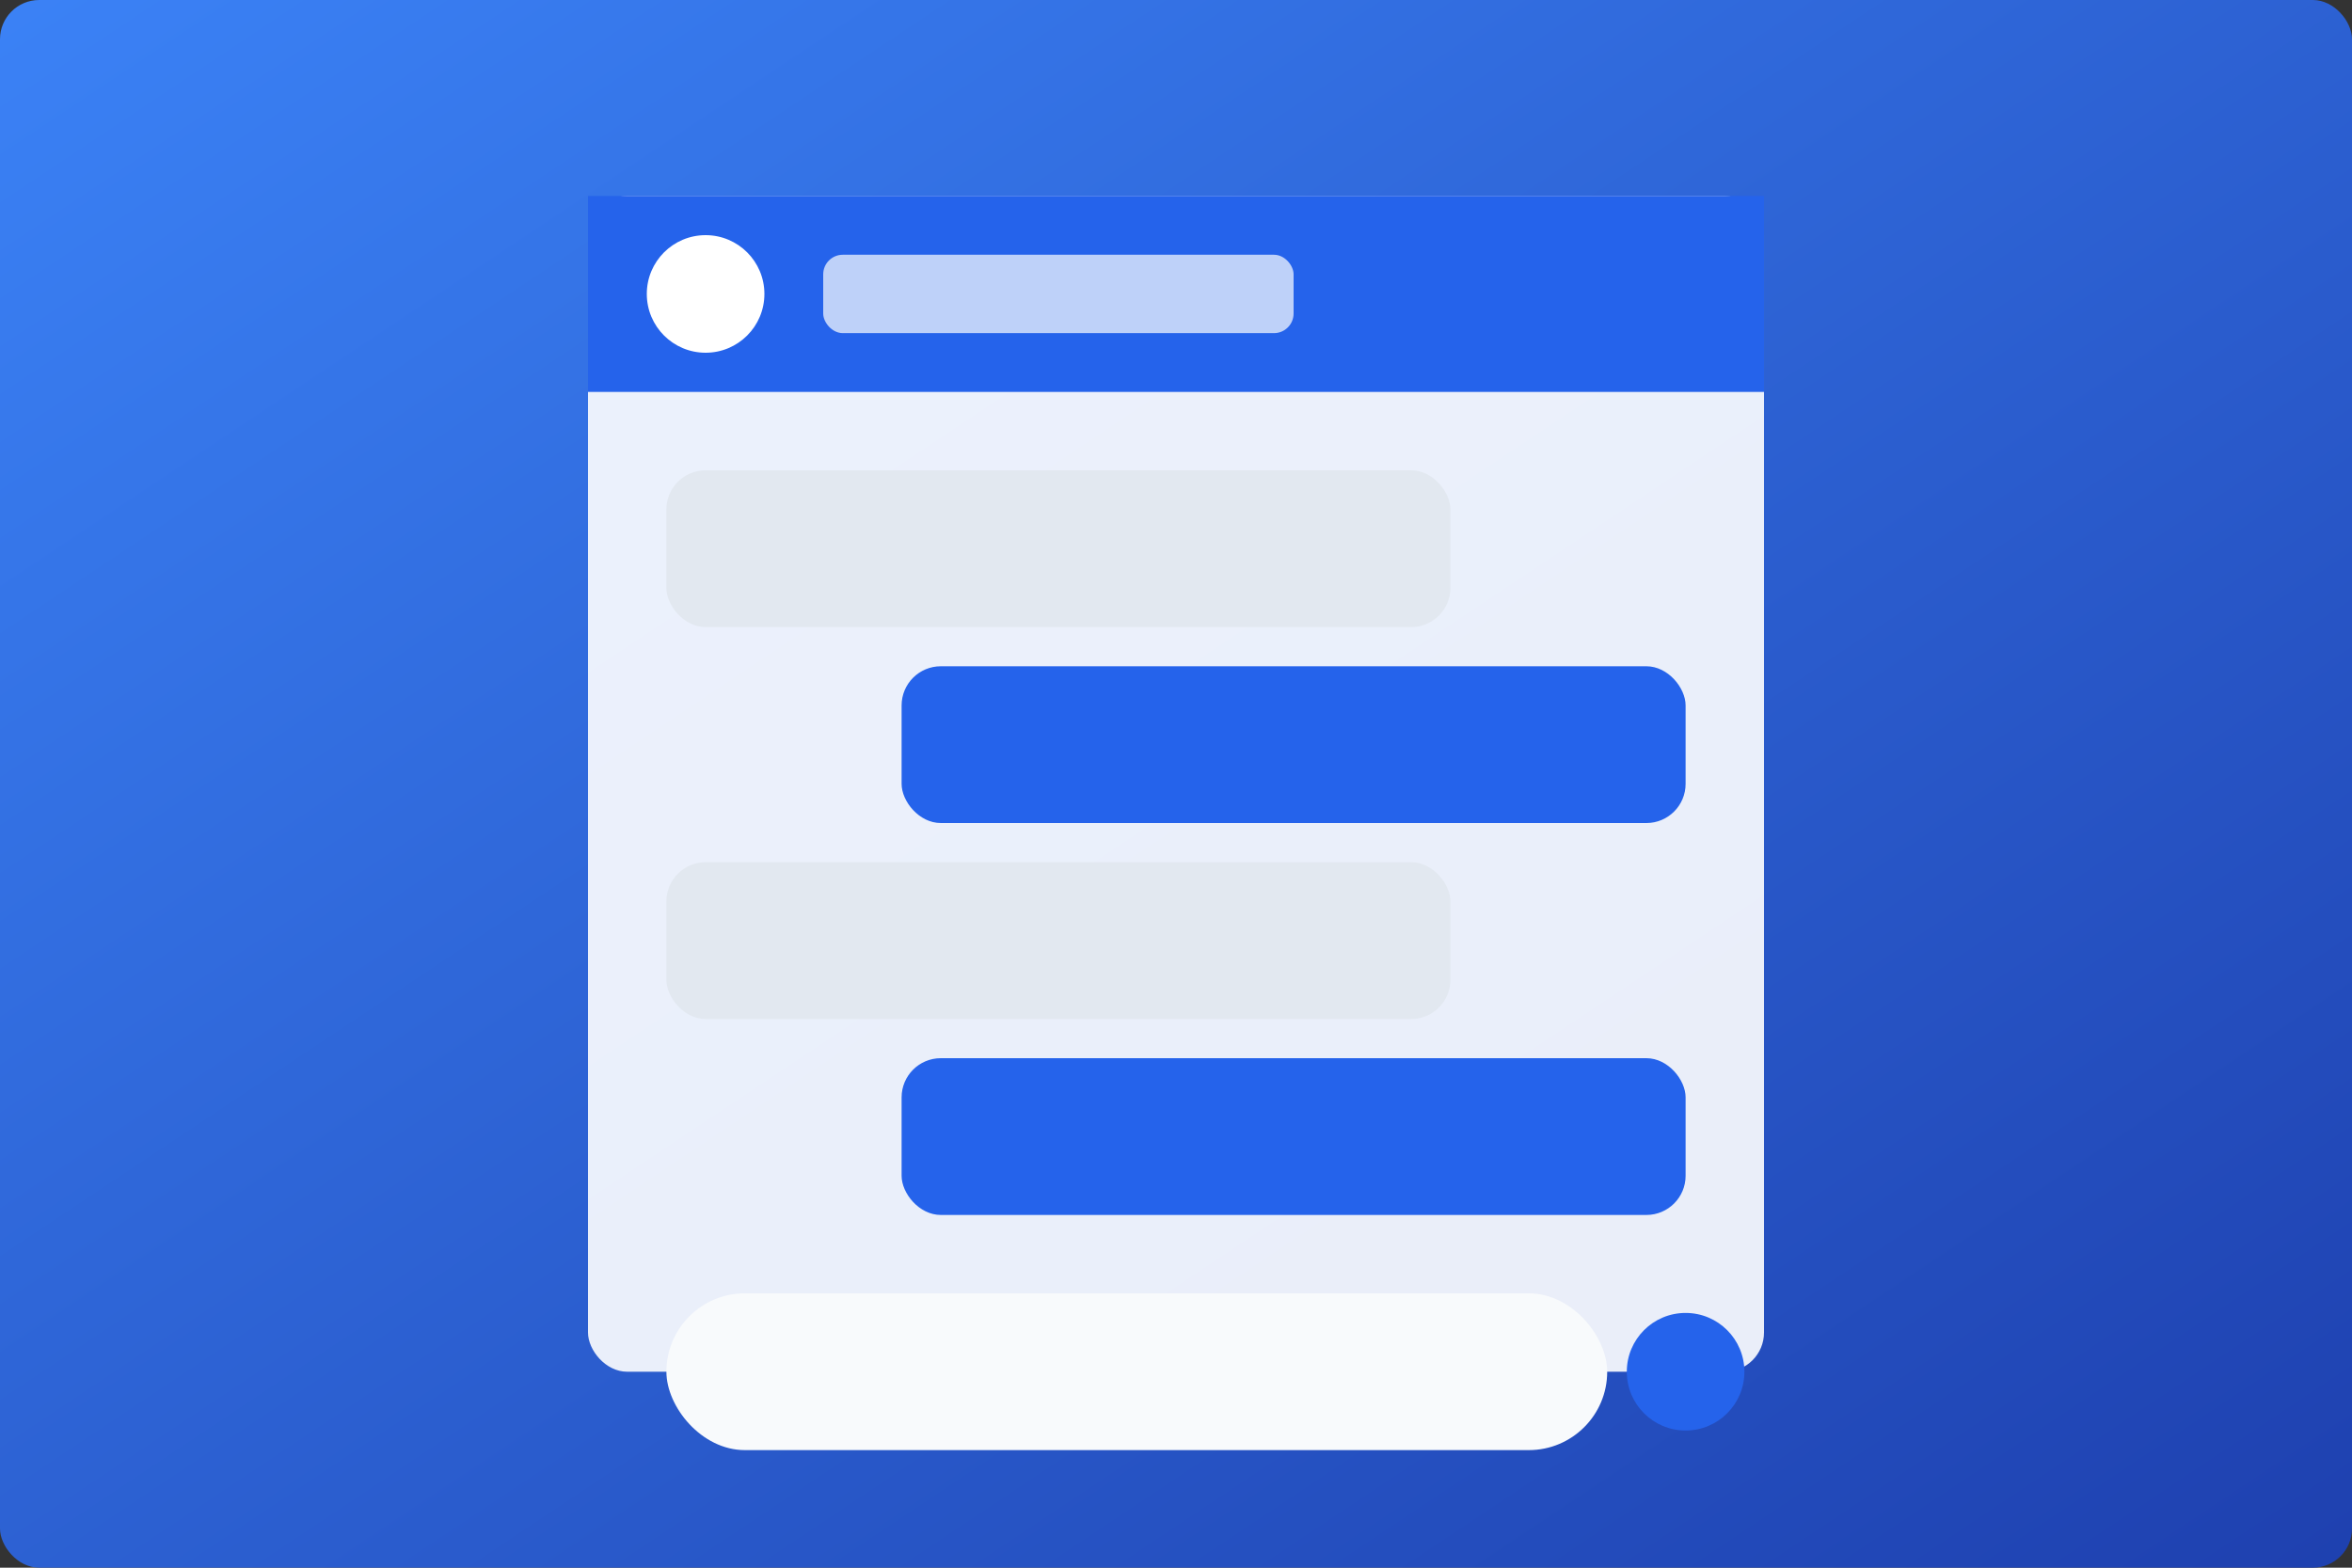 <?xml version="1.0" encoding="UTF-8"?>
<svg width="600px" height="400px" viewBox="0 0 600 400" version="1.1" xmlns="http://www.w3.org/2000/svg" xmlns:xlink="http://www.w3.org/1999/xlink">
    <rect x="0" y="0" width="600" height="400" fill="#333333" stroke="none"/>
    <title>Messaging App Project</title>
    <defs>
        <linearGradient x1="0%" y1="0%" x2="100%" y2="100%" id="messagingGradient">
            <stop stop-color="#3b82f6" offset="0%"></stop>
            <stop stop-color="#1e40af" offset="100%"></stop>
        </linearGradient>
    </defs>
    <g stroke="none" stroke-width="1" fill="none" fill-rule="evenodd">
        <rect fill="url(#messagingGradient)" x="0" y="0" width="600" height="400" rx="10"></rect>
        <!-- App interface -->
        <rect fill="#FFFFFF" opacity="0.9" x="150" y="50" width="300" height="300" rx="10"></rect>
        <!-- Header -->
        <rect fill="#2563eb" x="150" y="50" width="300" height="50" rx="10 10 0 0"></rect>
        <circle fill="#FFFFFF" cx="180" cy="75" r="15"></circle>
        <rect fill="#FFFFFF" opacity="0.7" x="210" y="65" width="120" height="20" rx="5"></rect>
        <!-- Message bubbles -->
        <rect fill="#e2e8f0" x="170" y="120" width="200" height="40" rx="10"></rect>
        <rect fill="#2563eb" x="230" y="170" width="200" height="40" rx="10"></rect>
        <rect fill="#e2e8f0" x="170" y="220" width="200" height="40" rx="10"></rect>
        <rect fill="#2563eb" x="230" y="270" width="200" height="40" rx="10"></rect>
        <!-- Input field -->
        <rect fill="#f8fafc" x="170" y="330" width="240" height="40" rx="20"></rect>
        <circle fill="#2563eb" cx="430" cy="350" r="15"></circle>
    </g>
</svg>
